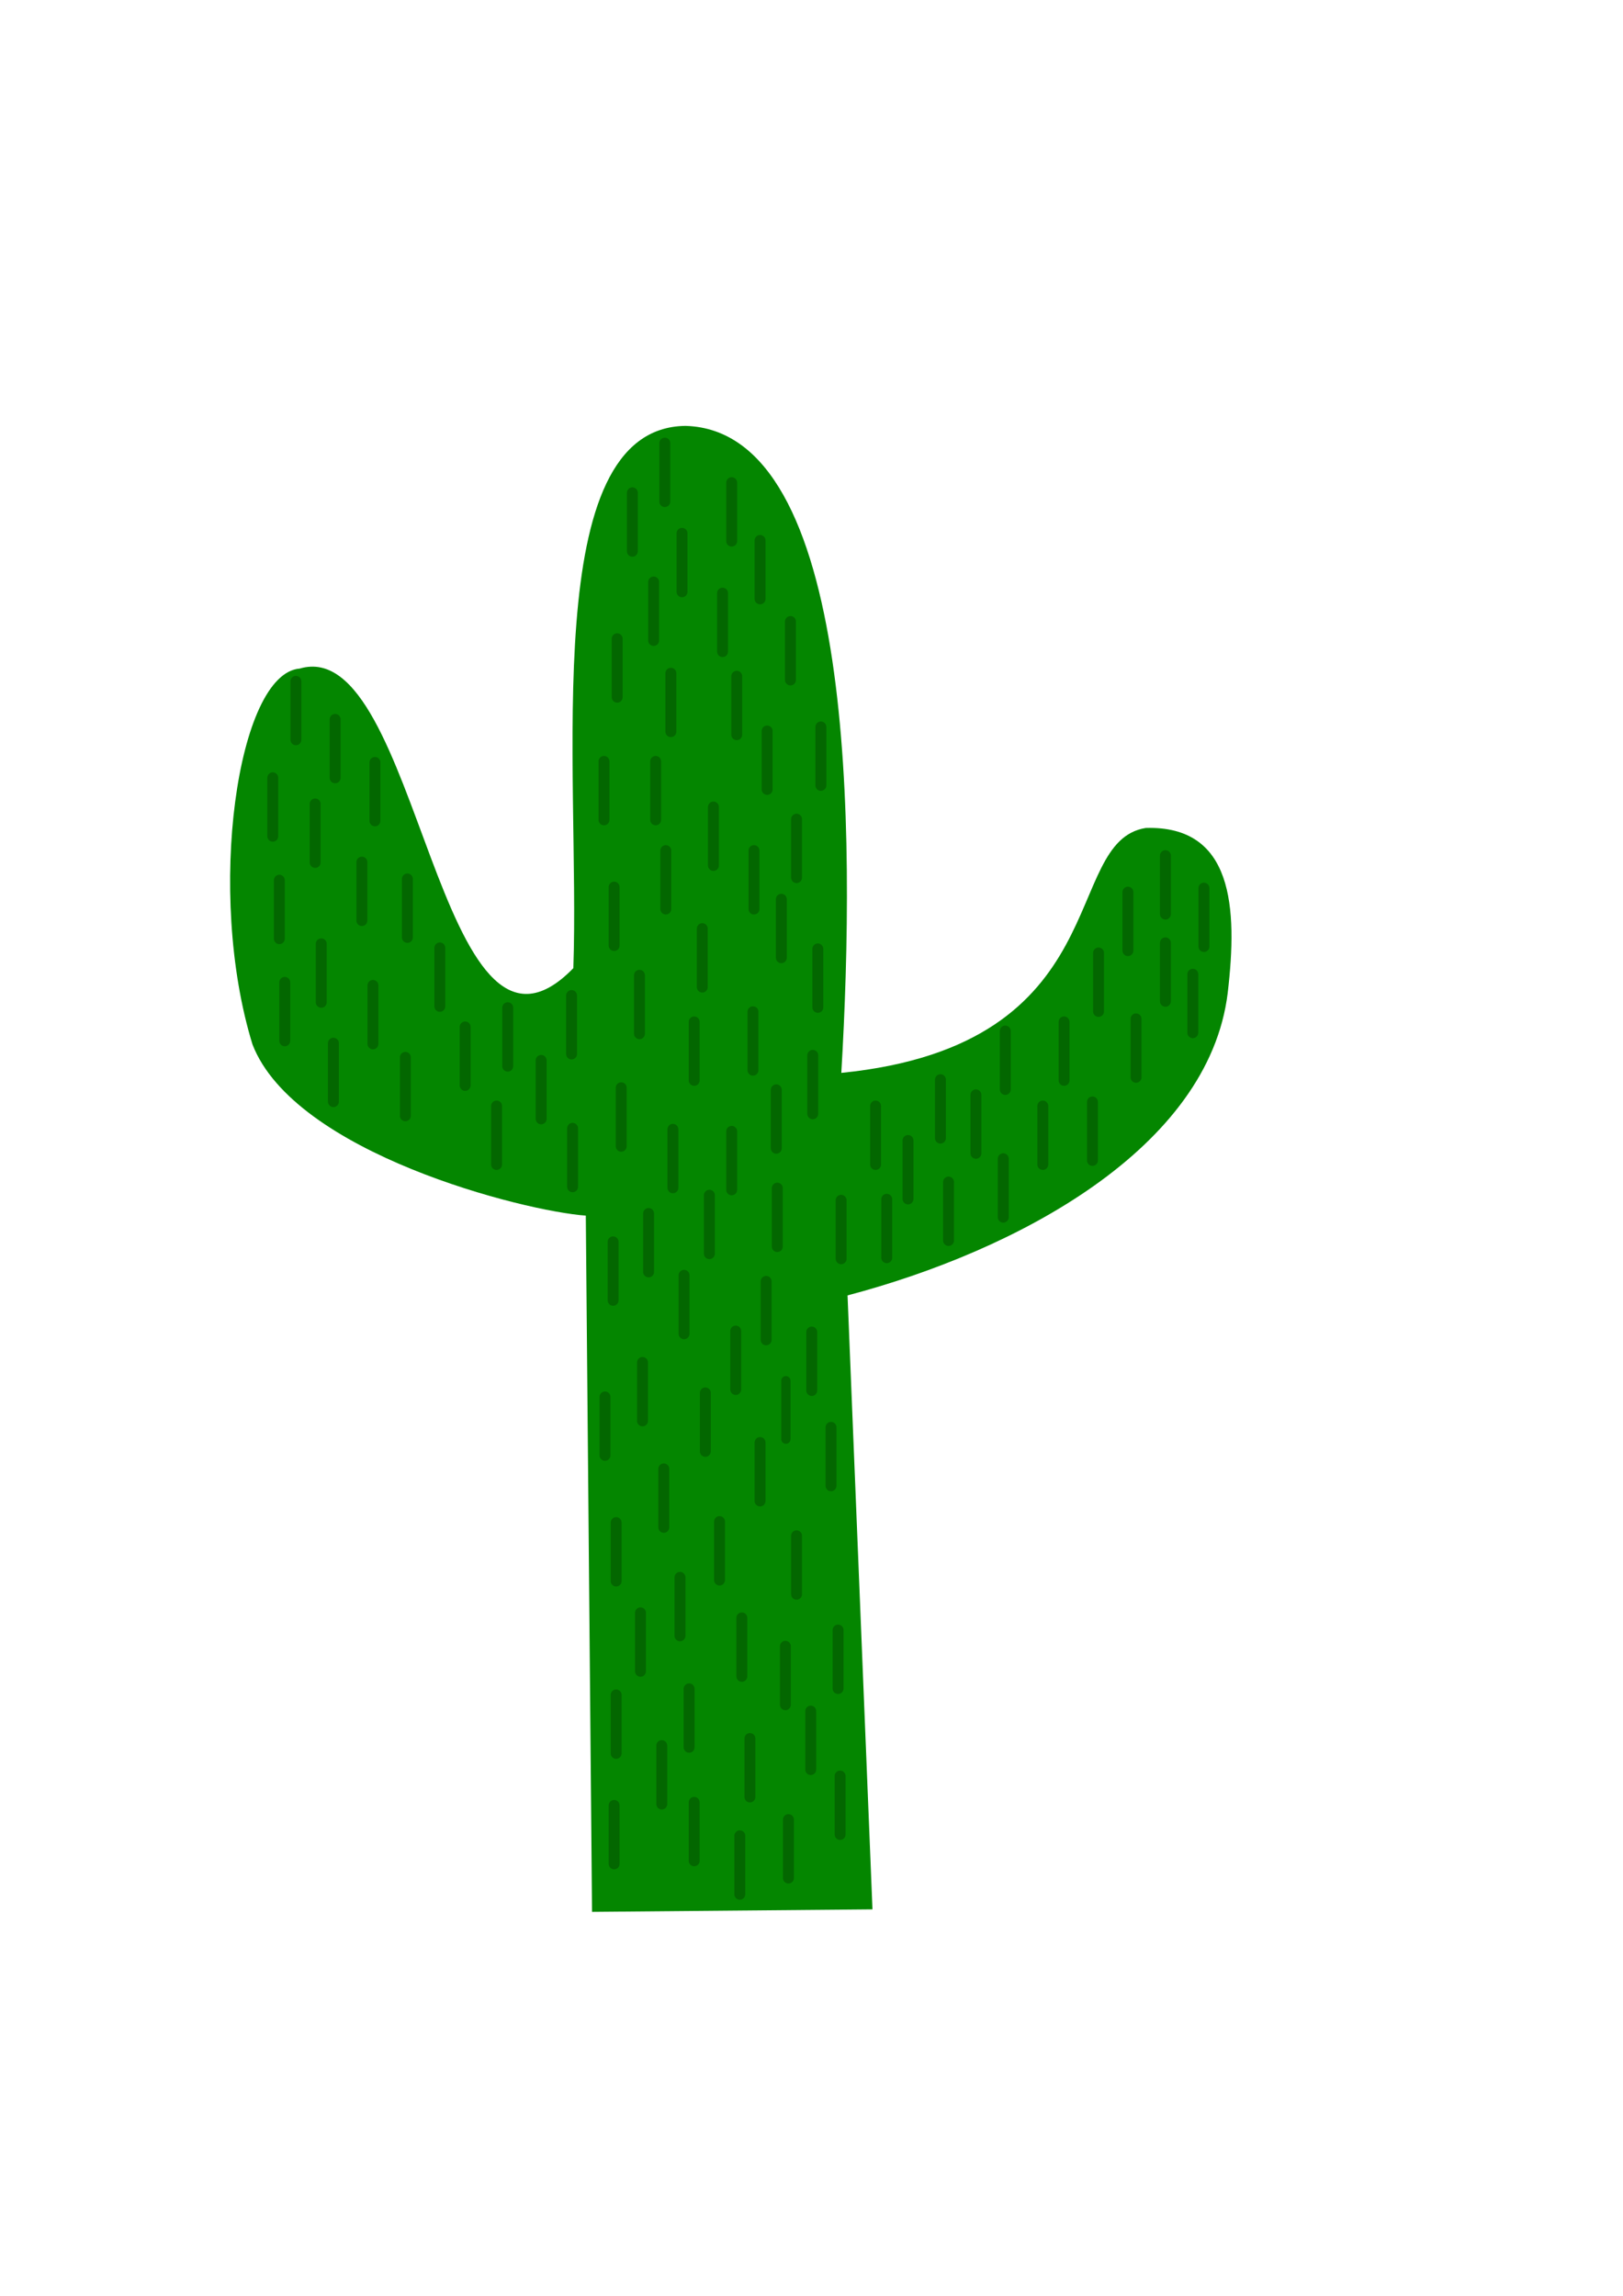 <?xml version="1.0" encoding="UTF-8" standalone="no"?>
<!-- Created with Inkscape (http://www.inkscape.org/) -->

<svg
   xmlns:dc="http://purl.org/dc/elements/1.1/"
   xmlns:cc="http://creativecommons.org/ns#"
   xmlns:rdf="http://www.w3.org/1999/02/22-rdf-syntax-ns#"
   xmlns:svg="http://www.w3.org/2000/svg"
   xmlns="http://www.w3.org/2000/svg"
   xmlns:sodipodi="http://sodipodi.sourceforge.net/DTD/sodipodi-0.dtd"
   xmlns:inkscape="http://www.inkscape.org/namespaces/inkscape"
   width="744.094"
   height="1052.362"
   id="svg2"
   version="1.1"
   inkscape:version="0.48.3.1 r9886"
   sodipodi:docname="Nowy dokument 1">
  <defs
     id="defs4" />
  <sodipodi:namedview
     id="base"
     pagecolor="#ffffff"
     bordercolor="#666666"
     borderopacity="1.0"
     inkscape:pageopacity="0.0"
     inkscape:pageshadow="2"
     inkscape:zoom="0.57248215"
     inkscape:cx="455.65802"
     inkscape:cy="536.30904"
     inkscape:document-units="px"
     inkscape:current-layer="layer1"
     showgrid="false"
     inkscape:window-width="1366"
     inkscape:window-height="748"
     inkscape:window-x="0"
     inkscape:window-y="-3"
     inkscape:window-maximized="1" />
  <g
     inkscape:label="Layer 1"
     inkscape:groupmode="layer"
     id="layer1">
    <path
       style="fill:#048600;stroke:none;stroke-width:15;stroke-linecap:round;stroke-linejoin:round;stroke-miterlimit:4;stroke-opacity:1;stroke-dasharray:none;fill-opacity:1"
       d="m 271.429,876.362 -2.857,-319.143 c -28.397,-2.022 -133.469,-28.587 -152.802,-78.43 -21.447,-69.451 -6.922,-170.108 21.63,-172.325 55.098,-16.394 63.252,201.331 125.457,137.326 3.165,-91.051 -16.551,-247.791 51.429,-248.571 77.692,2.196 77.979,185.683 71.429,296.571 127.59,-12.812 100.334,-106.035 139.596,-112.267 39.961,-1.155 42.201,36.245 37.546,75.696 -8.737,71.18 -96.447,118.047 -174.286,138.571 L 400,875.219 z"
       id="path3753"
       inkscape:connector-curvature="0"
       sodipodi:nodetypes="cccccccccccc" />
    <path
       style="fill:none;stroke:#036700;stroke-width:5;stroke-linecap:round;stroke-linejoin:round;stroke-miterlimit:4;stroke-opacity:1;stroke-dasharray:none"
       d="m 165.91,421.974 c 0,-8.931 0,-17.863 0,-26.794"
       id="path3755"
       inkscape:connector-curvature="0" />
    <path
       style="fill:none;stroke:#036700;stroke-width:5;stroke-linecap:round;stroke-linejoin:round;stroke-miterlimit:4;stroke-opacity:1;stroke-dasharray:none"
       d="m 128.06,430.277 c 0,-8.931 0,-17.863 0,-26.794"
       id="path3755-4"
       inkscape:connector-curvature="0" />
    <path
       style="fill:none;stroke:#036700;stroke-width:5;stroke-linecap:round;stroke-linejoin:round;stroke-miterlimit:4;stroke-opacity:1;stroke-dasharray:none"
       d="m 125.062,383.324 c 0,-8.931 0,-17.863 0,-26.794"
       id="path3755-2"
       inkscape:connector-curvature="0" />
    <path
       style="fill:none;stroke:#036700;stroke-width:5;stroke-linecap:round;stroke-linejoin:round;stroke-miterlimit:4;stroke-opacity:1;stroke-dasharray:none"
       d="m 153.649,356.546 c 0,-8.931 0,-17.863 0,-26.794"
       id="path3755-26"
       inkscape:connector-curvature="0" />
    <path
       style="fill:none;stroke:#036700;stroke-width:5;stroke-linecap:round;stroke-linejoin:round;stroke-miterlimit:4;stroke-opacity:1;stroke-dasharray:none"
       d="m 171.908,376.27 c 0,-8.931 0,-17.863 0,-26.794"
       id="path3755-6"
       inkscape:connector-curvature="0" />
    <path
       style="fill:none;stroke:#036700;stroke-width:5;stroke-linecap:round;stroke-linejoin:round;stroke-miterlimit:4;stroke-opacity:1;stroke-dasharray:none"
       d="m 144.495,395.319 c 0,-8.931 0,-17.863 0,-26.794"
       id="path3755-8"
       inkscape:connector-curvature="0" />
    <path
       style="fill:none;stroke:#036700;stroke-width:5;stroke-linecap:round;stroke-linejoin:round;stroke-miterlimit:4;stroke-opacity:1;stroke-dasharray:none"
       d="m 186.775,429.701 c 0,-8.931 0,-17.863 0,-26.794"
       id="path3755-5"
       inkscape:connector-curvature="0" />
    <path
       style="fill:none;stroke:#036700;stroke-width:5;stroke-linecap:round;stroke-linejoin:round;stroke-miterlimit:4;stroke-opacity:1;stroke-dasharray:none"
       d="m 135.668,339.101 c 0,-8.931 0,-17.863 0,-26.794"
       id="path3755-9"
       inkscape:connector-curvature="0" />
    <path
       style="fill:none;stroke:#036700;stroke-width:5;stroke-linecap:round;stroke-linejoin:round;stroke-miterlimit:4;stroke-opacity:1;stroke-dasharray:none"
       d="m 147.283,459.436 c 0,-8.931 0,-17.863 0,-26.794"
       id="path3755-0"
       inkscape:connector-curvature="0" />
    <path
       style="fill:none;stroke:#036700;stroke-width:5;stroke-linecap:round;stroke-linejoin:round;stroke-miterlimit:4;stroke-opacity:1;stroke-dasharray:none"
       d="m 130.557,477.092 c 0,-8.931 0,-17.863 0,-26.794"
       id="path3755-89"
       inkscape:connector-curvature="0" />
    <path
       style="fill:none;stroke:#036700;stroke-width:5;stroke-linecap:round;stroke-linejoin:round;stroke-miterlimit:4;stroke-opacity:1;stroke-dasharray:none"
       d="m 170.978,478.485 c 0,-8.931 0,-17.863 0,-26.794"
       id="path3755-82"
       inkscape:connector-curvature="0" />
    <path
       style="fill:none;stroke:#036700;stroke-width:5;stroke-linecap:round;stroke-linejoin:round;stroke-miterlimit:4;stroke-opacity:1;stroke-dasharray:none"
       d="m 201.643,461.295 c 0,-8.931 0,-17.863 0,-26.794"
       id="path3755-46"
       inkscape:connector-curvature="0" />
    <path
       style="fill:none;stroke:#036700;stroke-width:5;stroke-linecap:round;stroke-linejoin:round;stroke-miterlimit:4;stroke-opacity:1;stroke-dasharray:none"
       d="m 152.858,504.968 c 0,-8.931 0,-17.863 0,-26.794"
       id="path3755-83"
       inkscape:connector-curvature="0" />
    <path
       style="fill:none;stroke:#036700;stroke-width:5;stroke-linecap:round;stroke-linejoin:round;stroke-miterlimit:4;stroke-opacity:1;stroke-dasharray:none"
       d="m 185.846,511.473 c 0,-8.931 0,-17.863 0,-26.794"
       id="path3755-62"
       inkscape:connector-curvature="0" />
    <path
       style="fill:none;stroke:#036700;stroke-width:5;stroke-linecap:round;stroke-linejoin:round;stroke-miterlimit:4;stroke-opacity:1;stroke-dasharray:none"
       d="m 213.258,497.535 c 0,-8.931 0,-17.863 0,-26.794"
       id="path3755-7"
       inkscape:connector-curvature="0" />
    <path
       style="fill:none;stroke:#036700;stroke-width:5;stroke-linecap:round;stroke-linejoin:round;stroke-miterlimit:4;stroke-opacity:1;stroke-dasharray:none"
       d="m 232.772,488.707 c 0,-8.931 0,-17.863 0,-26.794"
       id="path3755-96"
       inkscape:connector-curvature="0" />
    <path
       style="fill:none;stroke:#036700;stroke-width:5;stroke-linecap:round;stroke-linejoin:round;stroke-miterlimit:4;stroke-opacity:1;stroke-dasharray:none"
       d="m 227.662,533.775 c 0,-8.931 0,-17.863 0,-26.794"
       id="path3755-1"
       inkscape:connector-curvature="0" />
    <path
       style="fill:none;stroke:#036700;stroke-width:5;stroke-linecap:round;stroke-linejoin:round;stroke-miterlimit:4;stroke-opacity:1;stroke-dasharray:none"
       d="m 248.105,512.867 c 0,-8.931 0,-17.863 0,-26.794"
       id="path3755-09"
       inkscape:connector-curvature="0" />
    <path
       style="fill:none;stroke:#036700;stroke-width:5;stroke-linecap:round;stroke-linejoin:round;stroke-miterlimit:4;stroke-opacity:1;stroke-dasharray:none"
       d="m 262.043,483.132 c 0,-8.931 0,-17.863 0,-26.794"
       id="path3755-86"
       inkscape:connector-curvature="0" />
    <path
       style="fill:none;stroke:#036700;stroke-width:5;stroke-linecap:round;stroke-linejoin:round;stroke-miterlimit:4;stroke-opacity:1;stroke-dasharray:none"
       d="m 262.508,543.996 c 0,-8.931 0,-17.863 0,-26.794"
       id="path3755-52"
       inkscape:connector-curvature="0" />
    <path
       style="fill:none;stroke:#036700;stroke-width:5;stroke-linecap:round;stroke-linejoin:round;stroke-miterlimit:4;stroke-opacity:1;stroke-dasharray:none"
       d="m 335.452,545.39 c 0,-8.931 0,-17.863 0,-26.794"
       id="path3755-87"
       inkscape:connector-curvature="0" />
    <path
       style="fill:none;stroke:#036700;stroke-width:5;stroke-linecap:round;stroke-linejoin:round;stroke-miterlimit:4;stroke-opacity:1;stroke-dasharray:none"
       d="m 318.262,495.212 c 0,-8.931 0,-17.863 0,-26.794"
       id="path3755-60"
       inkscape:connector-curvature="0" />
    <path
       style="fill:none;stroke:#036700;stroke-width:5;stroke-linecap:round;stroke-linejoin:round;stroke-miterlimit:4;stroke-opacity:1;stroke-dasharray:none"
       d="m 358.219,438.993 c 0,-8.931 0,-17.863 0,-26.794"
       id="path3755-25"
       inkscape:connector-curvature="0" />
    <path
       style="fill:none;stroke:#036700;stroke-width:5;stroke-linecap:round;stroke-linejoin:round;stroke-miterlimit:4;stroke-opacity:1;stroke-dasharray:none"
       d="m 289.92,252.682 c 0,-8.931 0,-17.863 0,-26.794"
       id="path3755-80"
       inkscape:connector-curvature="0" />
    <path
       style="fill:none;stroke:#036700;stroke-width:5;stroke-linecap:round;stroke-linejoin:round;stroke-miterlimit:4;stroke-opacity:1;stroke-dasharray:none"
       d="m 335.452,248.036 c 0,-8.931 0,-17.863 0,-26.794"
       id="path3755-07"
       inkscape:connector-curvature="0" />
    <path
       style="fill:none;stroke:#036700;stroke-width:5;stroke-linecap:round;stroke-linejoin:round;stroke-miterlimit:4;stroke-opacity:1;stroke-dasharray:none"
       d="m 348.462,274.519 c 0,-8.931 0,-17.863 0,-26.794"
       id="path3755-08"
       inkscape:connector-curvature="0" />
    <path
       style="fill:none;stroke:#036700;stroke-width:5;stroke-linecap:round;stroke-linejoin:round;stroke-miterlimit:4;stroke-opacity:1;stroke-dasharray:none"
       d="m 312.686,271.267 c 0,-8.931 0,-17.863 0,-26.794"
       id="path3755-70"
       inkscape:connector-curvature="0" />
    <path
       style="fill:none;stroke:#036700;stroke-width:5;stroke-linecap:round;stroke-linejoin:round;stroke-miterlimit:4;stroke-opacity:1;stroke-dasharray:none"
       d="m 282.951,319.587 c 0,-8.931 0,-17.863 0,-26.794"
       id="path3755-23"
       inkscape:connector-curvature="0" />
    <path
       style="fill:none;stroke:#036700;stroke-width:5;stroke-linecap:round;stroke-linejoin:round;stroke-miterlimit:4;stroke-opacity:1;stroke-dasharray:none"
       d="m 331.271,298.679 c 0,-8.931 0,-17.863 0,-26.794"
       id="path3755-72"
       inkscape:connector-curvature="0" />
    <path
       style="fill:none;stroke:#036700;stroke-width:5;stroke-linecap:round;stroke-linejoin:round;stroke-miterlimit:4;stroke-opacity:1;stroke-dasharray:none"
       d="m 307.575,335.384 c 0,-8.931 0,-17.863 0,-26.794"
       id="path3755-63"
       inkscape:connector-curvature="0" />
    <path
       style="fill:none;stroke:#036700;stroke-width:5;stroke-linecap:round;stroke-linejoin:round;stroke-miterlimit:4;stroke-opacity:1;stroke-dasharray:none"
       d="m 362.4,311.688 c 0,-8.931 0,-17.863 0,-26.794"
       id="path3755-56"
       inkscape:connector-curvature="0" />
    <path
       style="fill:none;stroke:#036700;stroke-width:5;stroke-linecap:round;stroke-linejoin:round;stroke-miterlimit:4;stroke-opacity:1;stroke-dasharray:none"
       d="m 337.775,336.778 c 0,-8.931 0,-17.863 0,-26.794"
       id="path3755-41"
       inkscape:connector-curvature="0" />
    <path
       style="fill:none;stroke:#036700;stroke-width:5;stroke-linecap:round;stroke-linejoin:round;stroke-miterlimit:4;stroke-opacity:1;stroke-dasharray:none"
       d="m 376.339,360.008 c 0,-8.931 0,-17.863 0,-26.794"
       id="path3755-77"
       inkscape:connector-curvature="0" />
    <path
       style="fill:none;stroke:#036700;stroke-width:5;stroke-linecap:round;stroke-linejoin:round;stroke-miterlimit:4;stroke-opacity:1;stroke-dasharray:none"
       d="m 351.714,361.867 c 0,-8.931 0,-17.863 0,-26.794"
       id="path3755-05"
       inkscape:connector-curvature="0" />
    <path
       style="fill:none;stroke:#036700;stroke-width:5;stroke-linecap:round;stroke-linejoin:round;stroke-miterlimit:4;stroke-opacity:1;stroke-dasharray:none"
       d="m 276.911,375.805 c 0,-8.931 0,-17.863 0,-26.794"
       id="path3755-58"
       inkscape:connector-curvature="0" />
    <path
       style="fill:none;stroke:#036700;stroke-width:5;stroke-linecap:round;stroke-linejoin:round;stroke-miterlimit:4;stroke-opacity:1;stroke-dasharray:none"
       d="m 300.606,375.805 c 0,-8.931 0,-17.863 0,-26.794"
       id="path3755-93"
       inkscape:connector-curvature="0" />
    <path
       style="fill:none;stroke:#036700;stroke-width:5;stroke-linecap:round;stroke-linejoin:round;stroke-miterlimit:4;stroke-opacity:1;stroke-dasharray:none"
       d="m 327.089,396.713 c 0,-8.931 0,-17.863 0,-26.794"
       id="path3755-565"
       inkscape:connector-curvature="0" />
    <path
       style="fill:none;stroke:#036700;stroke-width:5;stroke-linecap:round;stroke-linejoin:round;stroke-miterlimit:4;stroke-opacity:1;stroke-dasharray:none"
       d="m 365.188,402.288 c 0,-8.931 0,-17.863 0,-26.794"
       id="path3755-71"
       inkscape:connector-curvature="0" />
    <path
       style="fill:none;stroke:#036700;stroke-width:5;stroke-linecap:round;stroke-linejoin:round;stroke-miterlimit:4;stroke-opacity:1;stroke-dasharray:none"
       d="m 281.557,433.418 c 0,-8.931 0,-17.863 0,-26.794"
       id="path3755-3"
       inkscape:connector-curvature="0" />
    <path
       style="fill:none;stroke:#036700;stroke-width:5;stroke-linecap:round;stroke-linejoin:round;stroke-miterlimit:4;stroke-opacity:1;stroke-dasharray:none"
       d="m 305.252,416.692 c 0,-8.931 0,-17.863 0,-26.794"
       id="path3755-831"
       inkscape:connector-curvature="0" />
    <path
       style="fill:none;stroke:#036700;stroke-width:5;stroke-linecap:round;stroke-linejoin:round;stroke-miterlimit:4;stroke-opacity:1;stroke-dasharray:none"
       d="m 293.172,473.839 c 0,-8.931 0,-17.863 0,-26.794"
       id="path3755-01"
       inkscape:connector-curvature="0" />
    <path
       style="fill:none;stroke:#036700;stroke-width:5;stroke-linecap:round;stroke-linejoin:round;stroke-miterlimit:4;stroke-opacity:1;stroke-dasharray:none"
       d="m 321.979,452.467 c 0,-8.931 0,-17.863 0,-26.794"
       id="path3755-014"
       inkscape:connector-curvature="0" />
    <path
       style="fill:none;stroke:#036700;stroke-width:5;stroke-linecap:round;stroke-linejoin:round;stroke-miterlimit:4;stroke-opacity:1;stroke-dasharray:none"
       d="m 345.674,416.692 c 0,-8.931 0,-17.863 0,-26.794"
       id="path3755-30"
       inkscape:connector-curvature="0" />
    <path
       style="fill:none;stroke:#036700;stroke-width:5;stroke-linecap:round;stroke-linejoin:round;stroke-miterlimit:4;stroke-opacity:1;stroke-dasharray:none"
       d="m 345.209,490.565 c 0,-8.931 0,-17.863 0,-26.794"
       id="path3755-61"
       inkscape:connector-curvature="0" />
    <path
       style="fill:none;stroke:#036700;stroke-width:5;stroke-linecap:round;stroke-linejoin:round;stroke-miterlimit:4;stroke-opacity:1;stroke-dasharray:none"
       d="m 374.945,461.759 c 0,-8.931 0,-17.863 0,-26.794"
       id="path3755-53"
       inkscape:connector-curvature="0" />
    <path
       style="fill:none;stroke:#036700;stroke-width:5;stroke-linecap:round;stroke-linejoin:round;stroke-miterlimit:4;stroke-opacity:1;stroke-dasharray:none"
       d="m 284.809,525.412 c 0,-8.931 0,-17.863 0,-26.794"
       id="path3755-717"
       inkscape:connector-curvature="0" />
    <path
       style="fill:none;stroke:#036700;stroke-width:5;stroke-linecap:round;stroke-linejoin:round;stroke-miterlimit:4;stroke-opacity:1;stroke-dasharray:none"
       d="m 372.622,510.544 c 0,-8.931 0,-17.863 0,-26.794"
       id="path3755-48"
       inkscape:connector-curvature="0" />
    <path
       style="fill:none;stroke:#036700;stroke-width:5;stroke-linecap:round;stroke-linejoin:round;stroke-miterlimit:4;stroke-opacity:1;stroke-dasharray:none"
       d="m 308.505,544.461 c 0,-8.931 0,-17.863 0,-26.794"
       id="path3755-91"
       inkscape:connector-curvature="0" />
    <path
       style="fill:none;stroke:#036700;stroke-width:5;stroke-linecap:round;stroke-linejoin:round;stroke-miterlimit:4;stroke-opacity:1;stroke-dasharray:none"
       d="m 356.36,571.409 c 0,-8.931 0,-17.863 0,-26.794"
       id="path3755-57"
       inkscape:connector-curvature="0" />
    <path
       style="fill:none;stroke:#036700;stroke-width:5;stroke-linecap:round;stroke-linejoin:round;stroke-miterlimit:4;stroke-opacity:1;stroke-dasharray:none"
       d="m 281.092,596.033 c 0,-8.931 0,-17.863 0,-26.794"
       id="path3755-38"
       inkscape:connector-curvature="0" />
    <path
       style="fill:none;stroke:#036700;stroke-width:5;stroke-linecap:round;stroke-linejoin:round;stroke-miterlimit:4;stroke-opacity:1;stroke-dasharray:none"
       d="m 297.354,583.024 c 0,-8.931 0,-17.863 0,-26.794"
       id="path3755-39"
       inkscape:connector-curvature="0" />
    <path
       style="fill:none;stroke:#036700;stroke-width:5;stroke-linecap:round;stroke-linejoin:round;stroke-miterlimit:4;stroke-opacity:1;stroke-dasharray:none"
       d="m 325.231,574.661 c 0,-8.931 0,-17.863 0,-26.794"
       id="path3755-32"
       inkscape:connector-curvature="0" />
    <path
       style="fill:none;stroke:#036700;stroke-width:5;stroke-linecap:round;stroke-linejoin:round;stroke-miterlimit:4;stroke-opacity:1;stroke-dasharray:none"
       d="m 294.566,651.322 c 0,-8.931 0,-17.863 0,-26.794"
       id="path3755-27"
       inkscape:connector-curvature="0" />
    <path
       style="fill:none;stroke:#036700;stroke-width:5;stroke-linecap:round;stroke-linejoin:round;stroke-miterlimit:4;stroke-opacity:1;stroke-dasharray:none"
       d="m 313.615,611.365 c 0,-8.931 0,-17.863 0,-26.794"
       id="path3755-250"
       inkscape:connector-curvature="0" />
    <path
       style="fill:none;stroke:#036700;stroke-width:5;stroke-linecap:round;stroke-linejoin:round;stroke-miterlimit:4;stroke-opacity:1;stroke-dasharray:none"
       d="m 323.372,665.261 c 0,-8.931 0,-17.863 0,-26.794"
       id="path3755-382"
       inkscape:connector-curvature="0" />
    <path
       style="fill:none;stroke:#036700;stroke-width:5;stroke-linecap:round;stroke-linejoin:round;stroke-miterlimit:4;stroke-opacity:1;stroke-dasharray:none"
       d="m 351.249,614.153 c 0,-8.931 0,-17.863 0,-26.794"
       id="path3755-64"
       inkscape:connector-curvature="0" />
    <path
       style="fill:none;stroke:#036700;stroke-width:5;stroke-linecap:round;stroke-linejoin:round;stroke-miterlimit:4;stroke-opacity:1;stroke-dasharray:none"
       d="m 385.631,576.984 c 0,-8.931 0,-17.863 0,-26.794"
       id="path3755-563"
       inkscape:connector-curvature="0" />
    <path
       style="fill:none;stroke:#036700;stroke-width:5;stroke-linecap:round;stroke-linejoin:round;stroke-miterlimit:4;stroke-opacity:1;stroke-dasharray:none"
       d="m 401.428,533.775 c 0,-8.931 0,-17.863 0,-26.794"
       id="path3755-616"
       inkscape:connector-curvature="0" />
    <path
       style="fill:none;stroke:#036700;stroke-width:5;stroke-linecap:round;stroke-linejoin:round;stroke-miterlimit:4;stroke-opacity:1;stroke-dasharray:none"
       d="m 406.539,576.519 c 0,-8.931 0,-17.863 0,-26.794"
       id="path3755-42"
       inkscape:connector-curvature="0" />
    <path
       style="fill:none;stroke:#036700;stroke-width:5;stroke-linecap:round;stroke-linejoin:round;stroke-miterlimit:4;stroke-opacity:1;stroke-dasharray:none"
       d="m 431.163,521.695 c 0,-8.931 0,-17.863 0,-26.794"
       id="path3755-303"
       inkscape:connector-curvature="0" />
    <path
       style="fill:none;stroke:#036700;stroke-width:5;stroke-linecap:round;stroke-linejoin:round;stroke-miterlimit:4;stroke-opacity:1;stroke-dasharray:none"
       d="m 416.295,549.572 c 0,-8.931 0,-17.863 0,-26.794"
       id="path3755-54"
       inkscape:connector-curvature="0" />
    <path
       style="fill:none;stroke:#036700;stroke-width:5;stroke-linecap:round;stroke-linejoin:round;stroke-miterlimit:4;stroke-opacity:1;stroke-dasharray:none"
       d="m 372.157,637.384 c 0,-8.931 0,-17.863 0,-26.794"
       id="path3755-827"
       inkscape:connector-curvature="0" />
    <path
       style="fill:none;stroke:#036700;stroke-width:5;stroke-linecap:round;stroke-linejoin:round;stroke-miterlimit:4;stroke-opacity:1;stroke-dasharray:none"
       d="m 348.462,688.027 c 0,-8.931 0,-17.863 0,-26.794"
       id="path3755-97"
       inkscape:connector-curvature="0" />
    <path
       style="fill:none;stroke:#036700;stroke-width:5;stroke-linecap:round;stroke-linejoin:round;stroke-miterlimit:4;stroke-opacity:1;stroke-dasharray:none"
       d="m 380.985,681.058 c 0,-8.931 0,-17.863 0,-26.794"
       id="path3755-820"
       inkscape:connector-curvature="0" />
    <path
       style="fill:none;stroke:#036700;stroke-width:5;stroke-linecap:round;stroke-linejoin:round;stroke-miterlimit:4;stroke-opacity:1;stroke-dasharray:none"
       d="m 282.486,724.732 c 0,-8.931 0,-17.863 0,-26.794"
       id="path3755-21"
       inkscape:connector-curvature="0" />
    <path
       style="fill:none;stroke:#036700;stroke-width:5;stroke-linecap:round;stroke-linejoin:round;stroke-miterlimit:4;stroke-opacity:1;stroke-dasharray:none"
       d="m 304.323,700.107 c 0,-8.931 0,-17.863 0,-26.794"
       id="path3755-273"
       inkscape:connector-curvature="0" />
    <path
       style="fill:none;stroke:#036700;stroke-width:5;stroke-linecap:round;stroke-linejoin:round;stroke-miterlimit:4;stroke-opacity:1;stroke-dasharray:none"
       d="m 311.757,749.821 c 0,-8.931 0,-17.863 0,-26.794"
       id="path3755-775"
       inkscape:connector-curvature="0" />
    <path
       style="fill:none;stroke:#036700;stroke-width:5;stroke-linecap:round;stroke-linejoin:round;stroke-miterlimit:4;stroke-opacity:1;stroke-dasharray:none"
       d="m 329.877,724.267 c 0,-8.931 0,-17.863 0,-26.794"
       id="path3755-322"
       inkscape:connector-curvature="0" />
    <path
       style="fill:none;stroke:#036700;stroke-width:5;stroke-linecap:round;stroke-linejoin:round;stroke-miterlimit:4;stroke-opacity:1;stroke-dasharray:none"
       d="m 365.188,730.772 c 0,-8.931 0,-17.863 0,-26.794"
       id="path3755-95"
       inkscape:connector-curvature="0" />
    <path
       style="fill:none;stroke:#036700;stroke-width:5;stroke-linecap:round;stroke-linejoin:round;stroke-miterlimit:4;stroke-opacity:1;stroke-dasharray:none"
       d="m 340.099,768.405 c 0,-8.931 0,-17.863 0,-26.794"
       id="path3755-92"
       inkscape:connector-curvature="0" />
    <path
       style="fill:none;stroke:#036700;stroke-width:5;stroke-linecap:round;stroke-linejoin:round;stroke-miterlimit:4;stroke-opacity:1;stroke-dasharray:none"
       d="m 384.237,773.981 c 0,-8.931 0,-17.863 0,-26.794"
       id="path3755-35"
       inkscape:connector-curvature="0" />
    <path
       style="fill:none;stroke:#036700;stroke-width:5;stroke-linecap:round;stroke-linejoin:round;stroke-miterlimit:4;stroke-opacity:1;stroke-dasharray:none"
       d="m 360.077,781.415 c 0,-8.931 0,-17.863 0,-26.794"
       id="path3755-59"
       inkscape:connector-curvature="0" />
    <path
       style="fill:none;stroke:#036700;stroke-width:5;stroke-linecap:round;stroke-linejoin:round;stroke-miterlimit:4;stroke-opacity:1;stroke-dasharray:none"
       d="m 282.486,803.716 c 0,-8.931 0,-17.863 0,-26.794"
       id="path3755-704"
       inkscape:connector-curvature="0" />
    <path
       style="fill:none;stroke:#036700;stroke-width:5;stroke-linecap:round;stroke-linejoin:round;stroke-miterlimit:4;stroke-opacity:1;stroke-dasharray:none"
       d="m 315.939,800.929 c 0,-8.931 0,-17.863 0,-26.794"
       id="path3755-386"
       inkscape:connector-curvature="0" />
    <path
       style="fill:none;stroke:#036700;stroke-width:5;stroke-linecap:round;stroke-linejoin:round;stroke-miterlimit:4;stroke-opacity:1;stroke-dasharray:none"
       d="m 281.557,854.359 c 0,-8.931 0,-17.863 0,-26.794"
       id="path3755-274"
       inkscape:connector-curvature="0" />
    <path
       style="fill:none;stroke:#036700;stroke-width:5;stroke-linecap:round;stroke-linejoin:round;stroke-miterlimit:4;stroke-opacity:1;stroke-dasharray:none"
       d="m 303.394,826.947 c 0,-8.931 0,-17.863 0,-26.794"
       id="path3755-22"
       inkscape:connector-curvature="0" />
    <path
       style="fill:none;stroke:#036700;stroke-width:5;stroke-linecap:round;stroke-linejoin:round;stroke-miterlimit:4;stroke-opacity:1;stroke-dasharray:none"
       d="m 343.815,823.695 c 0,-8.931 0,-17.863 0,-26.794"
       id="path3755-645"
       inkscape:connector-curvature="0" />
    <path
       style="fill:none;stroke:#036700;stroke-width:5;stroke-linecap:round;stroke-linejoin:round;stroke-miterlimit:4;stroke-opacity:1;stroke-dasharray:none"
       d="m 371.692,811.15 c 0,-8.931 0,-17.863 0,-26.794"
       id="path3755-03"
       inkscape:connector-curvature="0" />
    <path
       style="fill:none;stroke:#036700;stroke-width:5;stroke-linecap:round;stroke-linejoin:round;stroke-miterlimit:4;stroke-opacity:1;stroke-dasharray:none"
       d="m 361.471,860.864 c 0,-8.931 0,-17.863 0,-26.794"
       id="path3755-98"
       inkscape:connector-curvature="0" />
    <path
       style="fill:none;stroke:#036700;stroke-width:5;stroke-linecap:round;stroke-linejoin:round;stroke-miterlimit:4;stroke-opacity:1;stroke-dasharray:none"
       d="m 385.166,840.885 c 0,-8.931 0,-17.863 0,-26.794"
       id="path3755-16"
       inkscape:connector-curvature="0" />
    <path
       style="fill:none;stroke:#036700;stroke-width:5;stroke-linecap:round;stroke-linejoin:round;stroke-miterlimit:4;stroke-opacity:1;stroke-dasharray:none"
       d="m 318.262,852.965 c 0,-8.931 0,-17.863 0,-26.794"
       id="path3755-13"
       inkscape:connector-curvature="0" />
    <path
       style="fill:none;stroke:#036700;stroke-width:5;stroke-linecap:round;stroke-linejoin:round;stroke-miterlimit:4;stroke-opacity:1;stroke-dasharray:none"
       d="m 339.169,868.298 c 0,-8.931 0,-17.863 0,-26.794"
       id="path3755-930"
       inkscape:connector-curvature="0" />
    <path
       style="fill:none;stroke:#036700;stroke-width:5;stroke-linecap:round;stroke-linejoin:round;stroke-miterlimit:4;stroke-opacity:1;stroke-dasharray:none"
       d="m 299.677,293.568 c 0,-8.931 0,-17.863 0,-26.794"
       id="path3755-053"
       inkscape:connector-curvature="0" />
    <path
       style="fill:none;stroke:#036700;stroke-width:5;stroke-linecap:round;stroke-linejoin:round;stroke-miterlimit:4;stroke-opacity:1;stroke-dasharray:none"
       d="m 355.895,526.341 c 0,-8.931 0,-17.863 0,-26.794"
       id="path3755-722"
       inkscape:connector-curvature="0" />
    <path
       style="fill:none;stroke:#036700;stroke-width:5;stroke-linecap:round;stroke-linejoin:round;stroke-miterlimit:4;stroke-opacity:1;stroke-dasharray:none"
       d="m 337.311,636.919 c 0,-8.931 0,-17.863 0,-26.794"
       id="path3755-628"
       inkscape:connector-curvature="0" />
    <path
       style="fill:none;stroke:#036700;stroke-width:4.246;stroke-linecap:round;stroke-linejoin:round;stroke-miterlimit:4;stroke-opacity:1;stroke-dasharray:none"
       d="m 360.309,659.685 c 0,-8.931 0,-17.863 0,-26.794"
       id="path3755-235"
       inkscape:connector-curvature="0" />
    <path
       style="fill:none;stroke:#036700;stroke-width:5;stroke-linecap:round;stroke-linejoin:round;stroke-miterlimit:4;stroke-opacity:1;stroke-dasharray:none"
       d="m 277.375,667.119 c 0,-8.931 0,-17.863 0,-26.794"
       id="path3755-40"
       inkscape:connector-curvature="0" />
    <path
       style="fill:none;stroke:#036700;stroke-width:5;stroke-linecap:round;stroke-linejoin:round;stroke-miterlimit:4;stroke-opacity:1;stroke-dasharray:none"
       d="m 293.637,766.082 c 0,-8.931 0,-17.863 0,-26.794"
       id="path3755-19"
       inkscape:connector-curvature="0" />
    <path
       style="fill:none;stroke:#036700;stroke-width:5;stroke-linecap:round;stroke-linejoin:round;stroke-miterlimit:4;stroke-opacity:1;stroke-dasharray:none"
       d="m 304.788,229.916 c 0,-8.931 0,-17.863 0,-26.794"
       id="path3755-47"
       inkscape:connector-curvature="0" />
    <path
       style="fill:none;stroke:#036700;stroke-width:5;stroke-linecap:round;stroke-linejoin:round;stroke-miterlimit:4;stroke-opacity:1;stroke-dasharray:none"
       d="m 434.88,568.621 c 0,-8.931 0,-17.863 0,-26.794"
       id="path3755-309"
       inkscape:connector-curvature="0" />
    <path
       style="fill:none;stroke:#036700;stroke-width:5;stroke-linecap:round;stroke-linejoin:round;stroke-miterlimit:4;stroke-opacity:1;stroke-dasharray:none"
       d="m 460.899,499.393 c 0,-8.931 0,-17.863 0,-26.794"
       id="path3755-7178"
       inkscape:connector-curvature="0" />
    <path
       style="fill:none;stroke:#036700;stroke-width:5;stroke-linecap:round;stroke-linejoin:round;stroke-miterlimit:4;stroke-opacity:1;stroke-dasharray:none"
       d="m 447.425,528.664 c 0,-8.931 0,-17.863 0,-26.794"
       id="path3755-913"
       inkscape:connector-curvature="0" />
    <path
       style="fill:none;stroke:#036700;stroke-width:5;stroke-linecap:round;stroke-linejoin:round;stroke-miterlimit:4;stroke-opacity:1;stroke-dasharray:none"
       d="m 459.969,557.935 c 0,-8.931 0,-17.863 0,-26.794"
       id="path3755-863"
       inkscape:connector-curvature="0" />
    <path
       style="fill:none;stroke:#036700;stroke-width:5;stroke-linecap:round;stroke-linejoin:round;stroke-miterlimit:4;stroke-opacity:1;stroke-dasharray:none"
       d="m 478.089,533.775 c 0,-8.931 0,-17.863 0,-26.794"
       id="path3755-018"
       inkscape:connector-curvature="0" />
    <path
       style="fill:none;stroke:#036700;stroke-width:5;stroke-linecap:round;stroke-linejoin:round;stroke-miterlimit:4;stroke-opacity:1;stroke-dasharray:none"
       d="m 487.846,495.212 c 0,-8.931 0,-17.863 0,-26.794"
       id="path3755-963"
       inkscape:connector-curvature="0" />
    <path
       style="fill:none;stroke:#036700;stroke-width:5;stroke-linecap:round;stroke-linejoin:round;stroke-miterlimit:4;stroke-opacity:1;stroke-dasharray:none"
       d="m 503.643,463.618 c 0,-8.931 0,-17.863 0,-26.794"
       id="path3755-68"
       inkscape:connector-curvature="0" />
    <path
       style="fill:none;stroke:#036700;stroke-width:5;stroke-linecap:round;stroke-linejoin:round;stroke-miterlimit:4;stroke-opacity:1;stroke-dasharray:none"
       d="m 500.855,531.916 c 0,-8.931 0,-17.863 0,-26.794"
       id="path3755-18"
       inkscape:connector-curvature="0" />
    <path
       style="fill:none;stroke:#036700;stroke-width:5;stroke-linecap:round;stroke-linejoin:round;stroke-miterlimit:4;stroke-opacity:1;stroke-dasharray:none"
       d="m 520.834,493.818 c 0,-8.931 0,-17.863 0,-26.794"
       id="path3755-164"
       inkscape:connector-curvature="0" />
    <path
       style="fill:none;stroke:#036700;stroke-width:5;stroke-linecap:round;stroke-linejoin:round;stroke-miterlimit:4;stroke-opacity:1;stroke-dasharray:none"
       d="m 517.117,435.741 c 0,-8.931 0,-17.863 0,-26.794"
       id="path3755-49"
       inkscape:connector-curvature="0" />
    <path
       style="fill:none;stroke:#036700;stroke-width:5;stroke-linecap:round;stroke-linejoin:round;stroke-miterlimit:4;stroke-opacity:1;stroke-dasharray:none"
       d="m 534.308,419.015 c 0,-8.931 0,-17.863 0,-26.794"
       id="path3755-308"
       inkscape:connector-curvature="0" />
    <path
       style="fill:none;stroke:#036700;stroke-width:5;stroke-linecap:round;stroke-linejoin:round;stroke-miterlimit:4;stroke-opacity:1;stroke-dasharray:none"
       d="m 546.852,473.375 c 0,-8.931 0,-17.863 0,-26.794"
       id="path3755-90"
       inkscape:connector-curvature="0" />
    <path
       style="fill:none;stroke:#036700;stroke-width:5;stroke-linecap:round;stroke-linejoin:round;stroke-miterlimit:4;stroke-opacity:1;stroke-dasharray:none"
       d="m 534.308,458.972 c 0,-8.931 0,-17.863 0,-26.794"
       id="path3755-8635"
       inkscape:connector-curvature="0" />
    <path
       style="fill:none;stroke:#036700;stroke-width:5;stroke-linecap:round;stroke-linejoin:round;stroke-miterlimit:4;stroke-opacity:1;stroke-dasharray:none"
       d="m 551.963,433.882 c 0,-8.931 0,-17.863 0,-26.794"
       id="path3755-638"
       inkscape:connector-curvature="0" />
  </g>
</svg>
